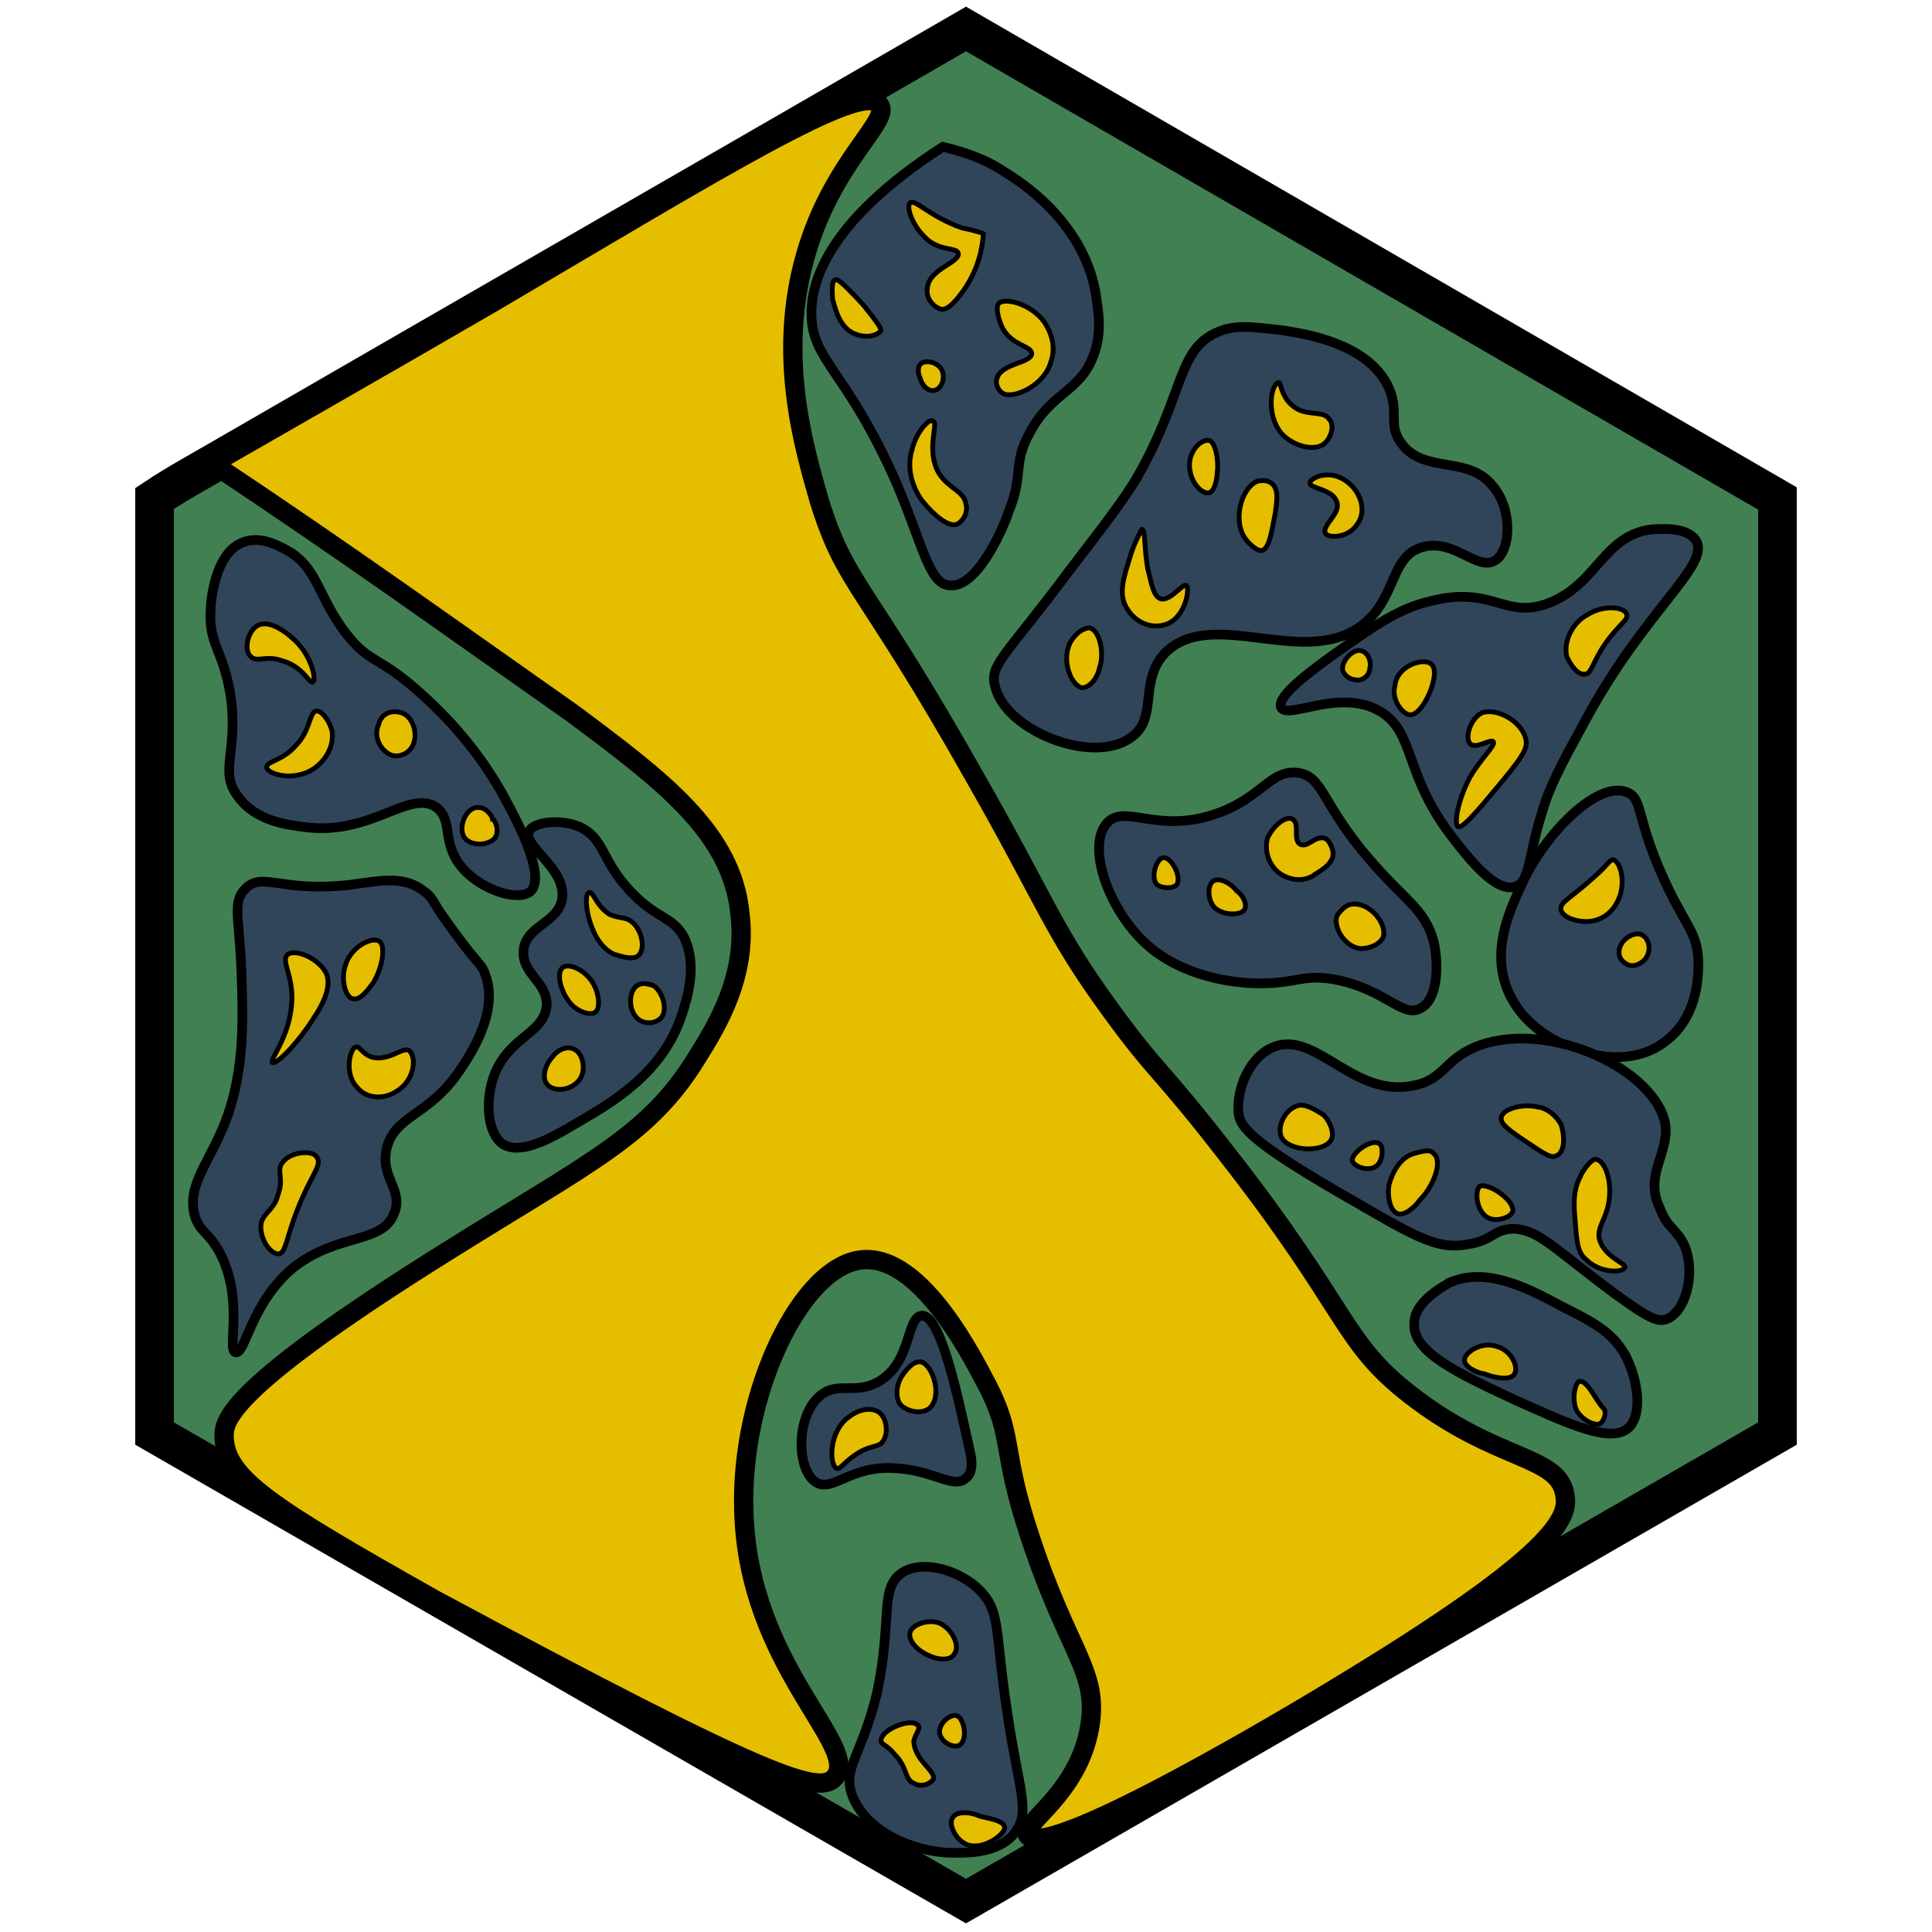<?xml version="1.0" encoding="utf-8"?><!-- Generator: Adobe Illustrator 26.0.3, SVG Export Plug-In . SVG Version: 6.00 Build 0)  --><svg version="1.1" id="Ebene_2_00000109015629924098340060000008336861892324566444_"	 xmlns="http://www.w3.org/2000/svg" xmlns:xlink="http://www.w3.org/1999/xlink" x="0px" y="0px" viewBox="0 0 100 100"	 style="enable-background:new 0 0 100 100;" xml:space="preserve"><style type="text/css">	.st0{fill:#418052;stroke:#000000;stroke-width:2;stroke-miterlimit:10;}	.st1{fill:#e6be00;stroke:#000000;stroke-miterlimit:10;}	.st2{fill:#31455a;stroke:#000000;stroke-width:0.5;stroke-miterlimit:10;}	.st3{fill:#31455a;stroke:#000000;stroke-width:0.5;stroke-miterlimit:10;}	.st4{fill:#e6be00;stroke:#000000;stroke-width:0.25;stroke-miterlimit:10;}	.st5{fill:#e6be00;stroke:#000000;stroke-width:0.25;stroke-miterlimit:10;}</style><path class="st0" d="M8,74.2l42,24.2l42-24.2V25.8C78,17.7,64,9.6,50,1.5C37.2,8.9,24.5,16.2,11.7,23.6C10.5,24.3,9.2,25,8,25.8	V74.2z"/><path class="st1" d="M25.6,15.6c11.7-6.9,19-11.4,19.9-10.2c0.7,0.8-2.4,2.9-3.8,7.8c-1.5,5.2-0.1,9.9,0.7,12.7	c1.4,4.5,2.3,4.1,8.1,14.4c3.6,6.3,4,7.9,7,12c2.4,3.3,2.4,2.8,5.9,7.3c6.5,8.3,6,9.8,9.6,12.6c4.5,3.5,7.7,3.1,8,5.2	c0.2,1.1-0.3,3-11.9,10c-1.3,0.8-14.9,9-15.9,7.6c-0.4-0.6,2.6-2.1,3.2-5.6c0.5-2.9-1.1-3.8-3.1-9.9c-1.5-4.5-0.8-5.1-2.2-7.8	c-0.6-1.1-3.3-6.7-6.4-6.5c-3.2,0.2-6.4,6.9-6.2,13c0.2,8,6.1,12.2,4.7,13.8c-0.8,0.9-3.2,0.2-20.7-9.2C14,78,11.6,76.5,11.6,74.3	c0-0.8,0.3-2.5,11.5-9.5c7.5-4.7,10.5-6,13-10.1c1-1.6,2.6-4.2,2.2-7.4c-0.4-4.2-4-6.9-8.7-10.4C23.9,32.9,17.8,28.5,11,24	C14.3,22.1,19.4,19.2,25.6,15.6z"/><path class="st2" d="M42,16.2c0,2.5,1.8,2.9,4.4,8.8c1.4,3.3,1.7,5.3,2.8,5.3c1.5,0.1,2.9-3.4,3-3.8c0.8-1.9,0.2-2.5,1.1-4.1	c1.1-2.1,2.6-2.1,3.3-4c0.5-1.3,0.2-2.5,0.1-3.3c-0.7-3.7-3.9-5.7-4.7-6.2c-1.2-0.8-2.4-1.1-3.2-1.3C42.6,11.6,42,14.8,42,16.2z"/><path class="st2" d="M63,17.2c-2.1,0.9-1.7,3.3-4.2,7.6c-0.6,1-1.5,2.2-3.5,4.8c-3.2,4.3-4.1,4.8-3.8,5.9c0.5,2.3,5,4.1,7,2.7	c1.5-1,0.4-2.9,1.8-4.4c2.5-2.5,7.4,1,10.4-1.6c1.6-1.4,1.3-3.5,3-3.9c1.6-0.4,2.8,1.3,3.7,0.7c0.8-0.5,0.9-2.6-0.1-3.8	c-1.3-1.7-3.6-0.6-4.8-2.3c-0.7-1,0-1.6-0.7-3c-1.1-2.1-4.1-2.6-5.4-2.8C64.7,16.9,63.9,16.8,63,17.2z"/><path class="st3" d="M82,37.4c-1.2,2.2-1.8,3.3-2.2,4.7c-0.7,2.2-0.6,3.6-1.4,3.8c-1,0.3-2.4-1.5-3.1-2.4c-2.7-3.4-2-5.6-3.9-6.7	c-2.1-1.2-4.8,0.5-5.1-0.2c-0.2-0.6,1.6-1.9,2.7-2.7c2-1.4,3.3-2.4,5.1-2.8c3.2-0.8,3.8,1,6.1,0.1c2.5-1,2.8-3.5,5.3-3.8	c0.3,0,1.8-0.2,2.3,0.6C88.5,29.3,85.1,31.6,82,37.4z"/><path class="st3" d="M73.5,52.2c-0.9,0.5-1.8-1-4.4-1.5c-1.7-0.3-1.9,0.2-3.9,0.2c-1,0-3.6-0.2-5.6-1.8c-2.2-1.8-3.4-5.3-2.3-6.5	c0.9-1,2.5,0.5,5.4-0.4c2.6-0.8,3-2.4,4.5-2.2c1.3,0.2,1.2,1.6,3.7,4.5c1.9,2.2,2.8,2.5,3.3,4.2C74.5,50,74.4,51.8,73.5,52.2z"/><path class="st2" d="M82.5,54.6c0.6,0.1,2.3,0.4,3.7-0.7c1.9-1.4,1.7-4,1.7-4.3c-0.1-1.5-0.8-1.8-2-4.6c-1.2-2.8-0.9-3.7-1.7-4	c-1.5-0.6-4.2,2.1-5.4,4.7c-0.6,1.3-1.7,3.5-0.7,5.7C79.3,54,82.3,54.5,82.5,54.6z"/><path class="st3" d="M87.2,64.5c0.6,1.5,0,3.5-1,3.8c-0.4,0.1-0.8,0-2.7-1.4c-3.1-2.3-3.8-3.2-5.1-3.3c-1.1,0-1.1,0.6-2.4,0.8	c-1.5,0.3-2.6-0.3-5.7-2.1c-5.8-3.3-6.1-4-6.2-4.7c-0.1-1.3,0.6-2.9,1.8-3.4c2.2-0.9,4.1,2.6,7.2,2c1.7-0.3,1.6-1.4,3.5-2.1	c3.7-1.3,9.1,1.3,9.6,4.1c0.2,1.5-1.1,2.6-0.3,4.3C86.3,63.6,86.8,63.6,87.2,64.5z"/><path class="st3" d="M84.1,70.1c0.6,1.1,1,3,0.2,3.8c-0.9,0.8-2.9-0.1-5.8-1.4c-3-1.4-5.4-2.5-5.3-4c0-1.2,1.7-2,1.8-2.1	c1.8-0.8,3.8,0.1,5.8,1.2C82.4,68.4,83.4,68.9,84.1,70.1z"/><path class="st2" d="M50.2,75.1c0.1,0.4,0.2,1.1-0.2,1.4c-0.6,0.6-1.7-0.4-3.6-0.5c-2.4-0.2-3.3,1.3-4.2,0.7c-1-0.7-1-3.5,0.3-4.5	c0.9-0.7,1.8,0,3-0.7c1.7-1,1.4-3.3,2.2-3.4C48.7,68,49.6,72.4,50.2,75.1z"/><path class="st2" d="M50.7,82.3c-1-1-2.9-1.6-4-0.9c-1.2,0.8-0.5,2.4-1.3,6.2c-0.8,3.3-1.8,3.9-1.3,5.3c0.7,1.9,3.1,2.9,5,3	c0.8,0,2.5,0.1,3.4-1c0.9-1.1,0.2-2.3-0.4-6.5C51.5,84.4,51.8,83.4,50.7,82.3z"/><path class="st2" d="M27.5,46.1c-0.6,0.6-2.5,0-3.5-1.1c-1.2-1.3-0.5-2.5-1.4-3.2c-1.4-1-3.4,1.5-6.9,1c-0.8-0.1-2.5-0.3-3.4-1.6	c-1-1.3,0.1-2.4-0.4-5.4c-0.4-2.2-1.1-2.5-1-4.2c0-0.4,0.2-2.9,1.6-3.5c0.9-0.4,1.8,0.1,2.2,0.3c1.8,0.9,1.7,2.5,3.3,4.5	c1.2,1.5,1.6,1,3.9,3.1c2.1,1.9,3.3,3.7,4,4.9C26.5,42,28.3,45.2,27.5,46.1z"/><path class="st2" d="M27.4,43c-0.4,0.8,1.9,1.9,1.7,3.5c-0.2,1.3-1.9,1.4-2,2.7c-0.1,1.2,1.2,1.6,1.2,2.8c-0.1,1.5-1.9,1.6-2.7,3.6	c-0.5,1.3-0.4,3,0.4,3.6c0.9,0.6,2.4-0.2,3.9-1.1c1.7-1,4.4-2.5,5.4-5.6c0.3-0.9,0.8-2.6,0.1-4c-0.6-1.1-1.4-0.9-2.8-2.4	c-1.5-1.6-1.3-2.7-2.6-3.3C29.1,42.4,27.7,42.5,27.4,43z"/><path class="st3" d="M21.9,46.1c-1-0.8-2.3-0.5-3.8-0.3c-3.6,0.4-4.5-0.7-5.4,0.2c-0.7,0.7-0.3,1.5-0.2,4.4c0.1,2.7,0.1,4.9-0.7,7.3	c-0.9,2.5-2.2,3.6-1.7,5.3c0.3,0.8,0.6,0.7,1.2,1.7c1.4,2.5,0.4,5.2,0.9,5.3c0.5,0.1,0.8-2.6,3-4.4c2.3-1.8,4.6-1.2,5.2-2.8	c0.5-1.2-0.7-1.8-0.4-3.3c0.4-1.8,2.2-1.7,3.8-4.1c0.4-0.6,2.1-3,1.3-5c-0.2-0.6-0.4-0.4-2.4-3.3C22.3,46.4,22.2,46.3,21.9,46.1z"/><path class="st4" d="M49.8,11.8c-1.7-0.6-2.4-1.5-2.7-1.3c-0.2,0.2,0.1,1.2,0.9,1.9c0.7,0.6,1.5,0.4,1.6,0.7	c0.1,0.5-1.5,0.8-1.6,1.8c-0.1,0.5,0.3,1,0.7,1.1c0.4,0.1,0.9-0.6,1.2-1c0.4-0.6,0.9-1.5,1-2.9C50.7,12,50.3,11.9,49.8,11.8z"/><path class="st4" d="M47.6,19.5c0.1,0.4,0.4,0.8,0.8,0.7c0.3-0.1,0.5-0.5,0.4-0.9c-0.1-0.5-0.8-0.7-1.1-0.5	C47.5,18.9,47.5,19.3,47.6,19.5z"/><path class="st4" d="M44.7,15.8c-1.2-1.3-1.4-1.4-1.5-1.3c-0.2,0.1-0.1,0.9-0.1,1c0.1,0.3,0.3,1.5,1.2,1.8c0.5,0.2,1.1,0.1,1.3-0.2	C45.6,17,45.5,16.8,44.7,15.8z"/><path class="st4" d="M54.4,18.7c0.4-1.1-0.4-2.1-0.4-2.1c-0.7-0.9-2-1.2-2.3-0.9c-0.2,0.2,0,0.9,0.2,1.3c0.5,0.9,1.5,0.9,1.5,1.3	c0,0.5-1.6,0.5-1.8,1.3c-0.1,0.3,0.1,0.7,0.4,0.8C52.6,20.6,54.1,19.9,54.4,18.7z"/><path class="st4" d="M47.2,23.3c-0.4,1.3,0.4,2.5,0.6,2.7c0.4,0.5,1.3,1.4,1.8,1.1c0.3-0.2,0.5-0.6,0.4-1c-0.1-0.7-0.9-0.8-1.4-1.6	c-0.7-1.2,0-2.6-0.3-2.7C48.1,21.6,47.4,22.4,47.2,23.3z"/><path class="st4" d="M66.3,22.4c0.5,0.6,1.6,1,2.2,0.6c0.4-0.3,0.6-1,0.3-1.3c-0.3-0.5-1.2-0.1-1.9-0.7c-0.6-0.5-0.6-1.2-0.7-1.2	C65.8,19.8,65.5,21.4,66.3,22.4z"/><path class="st4" d="M64.4,27.8c0.2,0.3,0.6,0.7,0.9,0.7c0.4-0.1,0.5-0.9,0.7-1.9c0.1-0.7,0.2-1.3-0.2-1.6c-0.3-0.2-0.6-0.1-0.7-0.1	C64.3,25.2,63.8,26.8,64.4,27.8z"/><path class="st4" d="M61.6,24.4c0.1,0.6,0.6,1.2,1,1.1c0.3-0.1,0.4-0.8,0.4-1c0.1-0.7-0.1-1.6-0.4-1.7	C62.1,22.7,61.4,23.5,61.6,24.4z"/><path class="st4" d="M67.8,25c0,0.3,1.2,0.3,1.4,1c0.2,0.6-0.8,1.2-0.6,1.6c0.2,0.3,1.2,0.2,1.6-0.4c0.5-0.6,0.3-1.4-0.1-1.9	c-0.4-0.5-1-0.8-1.6-0.7C68.3,24.6,67.8,24.8,67.8,25z"/><path class="st4" d="M58.5,28.8c-0.3,1-0.7,2-0.1,2.8c0.4,0.6,1.2,1,2,0.7c1-0.4,1.2-1.9,1-2c-0.2-0.1-0.8,0.8-1.3,0.7	c-0.4-0.1-0.5-0.8-0.7-1.6c-0.2-1.2-0.1-2-0.3-2C59.1,27.4,58.7,28.1,58.5,28.8z"/><path class="st4" d="M55.3,33.5c-0.3,0.9,0.2,2,0.7,2.1c0.4,0,0.8-0.5,0.9-1c0.3-0.8,0-2-0.5-2.1C55.9,32.5,55.4,33.1,55.3,33.5z"/><path class="st5" d="M83.1,33.3c-0.7,1-0.7,1.6-1.1,1.6c-0.4,0-0.7-0.5-0.9-0.9c-0.2-0.8,0.3-1.8,1.1-2.2c0.8-0.5,1.9-0.4,2,0	C84.3,32.1,83.8,32.3,83.1,33.3z"/><path class="st5" d="M76.1,38.5c0.3,0.3,1.1-0.3,1.2-0.1c0.1,0.2-0.6,0.8-1.2,1.8c-0.6,1.1-0.9,2.5-0.6,2.6c0.1,0,0.3,0,1.7-1.7	c1.7-2,1.8-2.3,1.8-2.7c-0.1-1-1.5-1.8-2.3-1.5C76.1,37.2,75.8,38.2,76.1,38.5z"/><path class="st5" d="M72.2,35.5C72,36.2,72.6,37,73,37c0.7,0,1.6-2.2,1.1-2.6C73.8,34,72.3,34.4,72.2,35.5z"/><path class="st5" d="M70.5,33.7c-0.4-0.2-1.1,0.5-1,1c0.1,0.3,0.4,0.5,0.8,0.5c0.3,0,0.6-0.3,0.6-0.6C71,34.2,70.8,33.8,70.5,33.7z"	/><path class="st4" d="M82.5,45.4c-1.2,1.1-1.8,1.3-1.7,1.7c0.1,0.4,0.8,0.6,1.3,0.6c0.7,0,1.3-0.4,1.6-1c0.5-0.9,0.2-2.1-0.2-2.2	C83.3,44.5,83.2,44.8,82.5,45.4z"/><path class="st4" d="M83.9,48.9c-0.2,0.4-0.1,0.8,0.3,1c0.3,0.2,0.7,0,0.9-0.2c0.4-0.4,0.3-1.1-0.1-1.3	C84.7,48.2,84.1,48.5,83.9,48.9z"/><path class="st5" d="M81.8,60.9c-0.1,0.2-0.4,0.7-0.3,1.9c0.1,1.3,0.1,2,0.6,2.4c0.7,0.7,1.9,0.7,2,0.4c0.1-0.2-1-0.5-1.3-1.4	c-0.2-0.7,0.4-1.1,0.5-2.2c0.1-0.9-0.2-1.9-0.7-2C82.3,60,81.8,60.8,81.8,60.9z"/><path class="st5" d="M79.6,57.3c-0.8-0.2-1.9,0.1-1.9,0.6c0,0.3,0.4,0.6,1.3,1.2c0.9,0.6,1.3,0.9,1.6,0.7c0.4-0.2,0.4-1,0.2-1.6	C80.4,57.5,79.8,57.3,79.6,57.3z"/><path class="st5" d="M77.2,63.1c0.4,0.1,1-0.1,1.1-0.4c0.1-0.6-1.3-1.5-1.7-1.3C76.3,61.6,76.4,62.9,77.2,63.1z"/><path class="st5" d="M73.2,59.7c-0.7,0.2-1.1,0.9-1.3,1.6c-0.1,0.5,0,1.3,0.4,1.5c0.4,0.2,1-0.4,1.2-0.7c0.7-0.7,1.2-2,0.7-2.4	C74,59.4,73.3,59.7,73.2,59.7z"/><path class="st5" d="M70,60.1c0.1,0.3,0.9,0.6,1.3,0.2c0.3-0.3,0.3-1,0.1-1.1C71,58.9,69.9,59.7,70,60.1z"/><path class="st5" d="M67.3,57.2c-0.7,0.1-1.2,1-1,1.6c0.3,0.8,2.2,0.9,2.6,0.2c0.2-0.4-0.1-1-0.4-1.3C68.3,57.6,67.8,57.2,67.3,57.2	z"/><path class="st5" d="M68.6,43.4c-0.5-0.2-0.9,0.5-1.3,0.3c-0.4-0.2,0-1.1-0.4-1.3c-0.3-0.2-1,0.3-1.3,1c-0.2,0.8,0.2,1.7,1,2	c0.7,0.3,1.3,0,1.4-0.1c0.1-0.1,1-0.5,1-1.1C69,43.9,68.8,43.5,68.6,43.4z"/><path class="st5" d="M69.2,47.4C69,48,69.6,49,70.4,49.1c0.5,0,1-0.2,1.2-0.6c0.2-0.7-0.7-1.8-1.6-1.7	C69.7,46.8,69.4,47.1,69.2,47.4z"/><path class="st5" d="M62.8,45.6c-0.3,0.2-0.3,0.9,0,1.3c0.4,0.5,1.4,0.5,1.6,0.2c0.2-0.3-0.1-0.8-0.4-1	C63.7,45.7,63.1,45.4,62.8,45.6z"/><path class="st5" d="M59.9,45.8c0.3,0.2,0.8,0.2,1,0c0.3-0.4-0.3-1.5-0.7-1.4C59.9,44.4,59.5,45.4,59.9,45.8z"/><path class="st5" d="M81.6,73c0.3,0.5,0.9,0.8,1.2,0.7c0.2-0.1,0.4-0.6,0.2-0.8c0,0,0,0,0,0c-0.4-0.4-0.8-1.4-1.2-1.4	C81.6,71.4,81.3,72.3,81.6,73z"/><path class="st5" d="M75.8,70.4c0,0.4,0.8,0.7,1,0.7c0.5,0.2,1.4,0.4,1.6,0c0.2-0.4-0.2-1.2-0.9-1.4C76.7,69.4,75.8,70,75.8,70.4z"	/><path class="st4" d="M47.1,84.5c-0.1,0.5,0.5,1,1,1.2c0.4,0.2,1.1,0.3,1.3-0.1c0.3-0.4-0.1-1.3-0.8-1.6C48,83.8,47.2,84.1,47.1,84.5	z"/><path class="st4" d="M48.7,89.9c0.2,0.4,0.8,0.6,1,0.4c0.4-0.3,0.2-1.4-0.2-1.5C49.1,88.7,48.4,89.4,48.7,89.9z"/><path class="st4" d="M47.5,89.3c-0.3-0.4-1.9,0.2-1.9,0.8c0,0.2,0.3,0.2,0.7,0.7c0.7,0.7,0.5,1.3,1,1.5c0.3,0.2,0.8,0.1,1-0.2	c0.2-0.4-1-1-1-2C47.4,89.7,47.7,89.4,47.5,89.3z"/><path class="st4" d="M49.3,94.1c-0.2,0.3,0.1,1,0.6,1.3c0.8,0.5,2.1-0.4,2.1-0.8c0-0.4-1-0.5-1.3-0.6C50.3,93.8,49.5,93.7,49.3,94.1	z"/><path class="st4" d="M30.5,47.6c0.1,0.3,0.4,1.4,1.3,1.8c0.1,0,1,0.4,1.3,0c0.3-0.4,0.1-1.2-0.3-1.6c-0.4-0.4-0.7-0.2-1.3-0.5	c-0.7-0.5-0.8-1.2-1-1.1C30.3,46.2,30.3,46.9,30.5,47.6z"/><path class="st4" d="M33,51c-0.5,0.3-0.5,1.4,0.1,1.8c0.3,0.2,0.8,0.2,1.1-0.1c0.4-0.4,0.1-1.4-0.4-1.7C33.7,51,33.3,50.8,33,51z"/><path class="st4" d="M29.1,50.1c-0.3,0.3-0.1,1.2,0.4,1.8c0.3,0.4,1,0.7,1.3,0.5c0.3-0.2,0.2-1-0.1-1.5	C30.3,50.2,29.4,49.8,29.1,50.1z"/><path class="st4" d="M28.6,54.7c-0.3,0.3-0.6,1-0.3,1.4c0.3,0.4,1.1,0.4,1.6-0.1c0.5-0.5,0.3-1.5-0.2-1.7	C29.3,54.1,28.8,54.4,28.6,54.7z"/><path class="st5" d="M20.5,56.5c-0.6,0.4-1.5,0.4-2-0.2c-0.7-0.7-0.4-2-0.1-2.1c0.2-0.1,0.3,0.3,0.8,0.5c0.9,0.3,1.7-0.6,2-0.3	C21.6,54.8,21.4,56,20.5,56.5z"/><path class="st5" d="M14.6,60.2c-0.3,0.4,0.1,0.8-0.2,1.6c-0.2,0.9-0.9,1-0.9,1.7c0,0.7,0.5,1.4,0.9,1.4c0.4,0,0.4-0.8,1-2.3	c0.7-1.8,1.3-2.3,1-2.7C16.2,59.5,15,59.6,14.6,60.2z"/><path class="st5" d="M17.9,49.9c-0.3,0.8,0,1.8,0.4,1.8c0.4,0.1,0.9-0.7,1-0.8c0.5-0.8,0.7-2,0.3-2.2C19.2,48.5,18.2,49,17.9,49.9z"	/><path class="st5" d="M14.9,49.4c-0.4,0.3,0.3,1.1,0.2,2.5c-0.1,1.8-1.2,3-1,3.1c0.2,0.1,1.1-0.8,1.8-1.8c0.7-1,1.3-2,1-2.8	C16.5,49.6,15.3,49.1,14.9,49.4z"/><path class="st4" d="M19.6,37.5c-0.3,0.6,0.1,1.4,0.7,1.6c0.4,0.1,0.8-0.1,1-0.4c0.4-0.6,0.1-1.6-0.5-1.8	C20.2,36.7,19.7,37,19.6,37.5z"/><path class="st4" d="M16.4,36.8c-0.4,0-0.3,1-1.1,1.8c-0.7,0.8-1.5,0.8-1.5,1.1c0,0.3,0.9,0.6,1.7,0.4c1-0.2,1.8-1.2,1.7-2.2	C17.1,37.4,16.7,36.8,16.4,36.8z"/><path class="st4" d="M13.3,32.4c-0.5,0.3-0.7,1.3-0.3,1.6c0.3,0.3,0.8-0.1,1.6,0.2c1.1,0.3,1.4,1.2,1.6,1.1c0.2-0.1-0.1-1.5-1.1-2.3	C14.9,32.8,13.9,32,13.3,32.4z"/><path class="st4" d="M24,43.3c0.3,0.5,1.2,0.5,1.6,0.1c0.3-0.4,0-1-0.1-1c0-0.1-0.3-0.6-0.7-0.6C24.2,41.7,23.7,42.7,24,43.3z"/><path class="st4" d="M46.7,71.2c-0.1,0.1-0.5,0.9-0.1,1.5c0.4,0.4,1.1,0.5,1.5,0.2c0.7-0.6,0.2-2.2-0.4-2.4	C47.3,70.4,46.9,70.9,46.7,71.2z"/><path class="st4" d="M44,73.3c-1.1,0.7-1.1,2.5-0.7,2.7c0.2,0.1,0.4-0.4,1.3-0.9c0.6-0.3,0.9-0.2,1.1-0.5c0.3-0.4,0.2-1.2-0.2-1.5	C44.9,72.7,44.1,73.2,44,73.3z"/></svg>